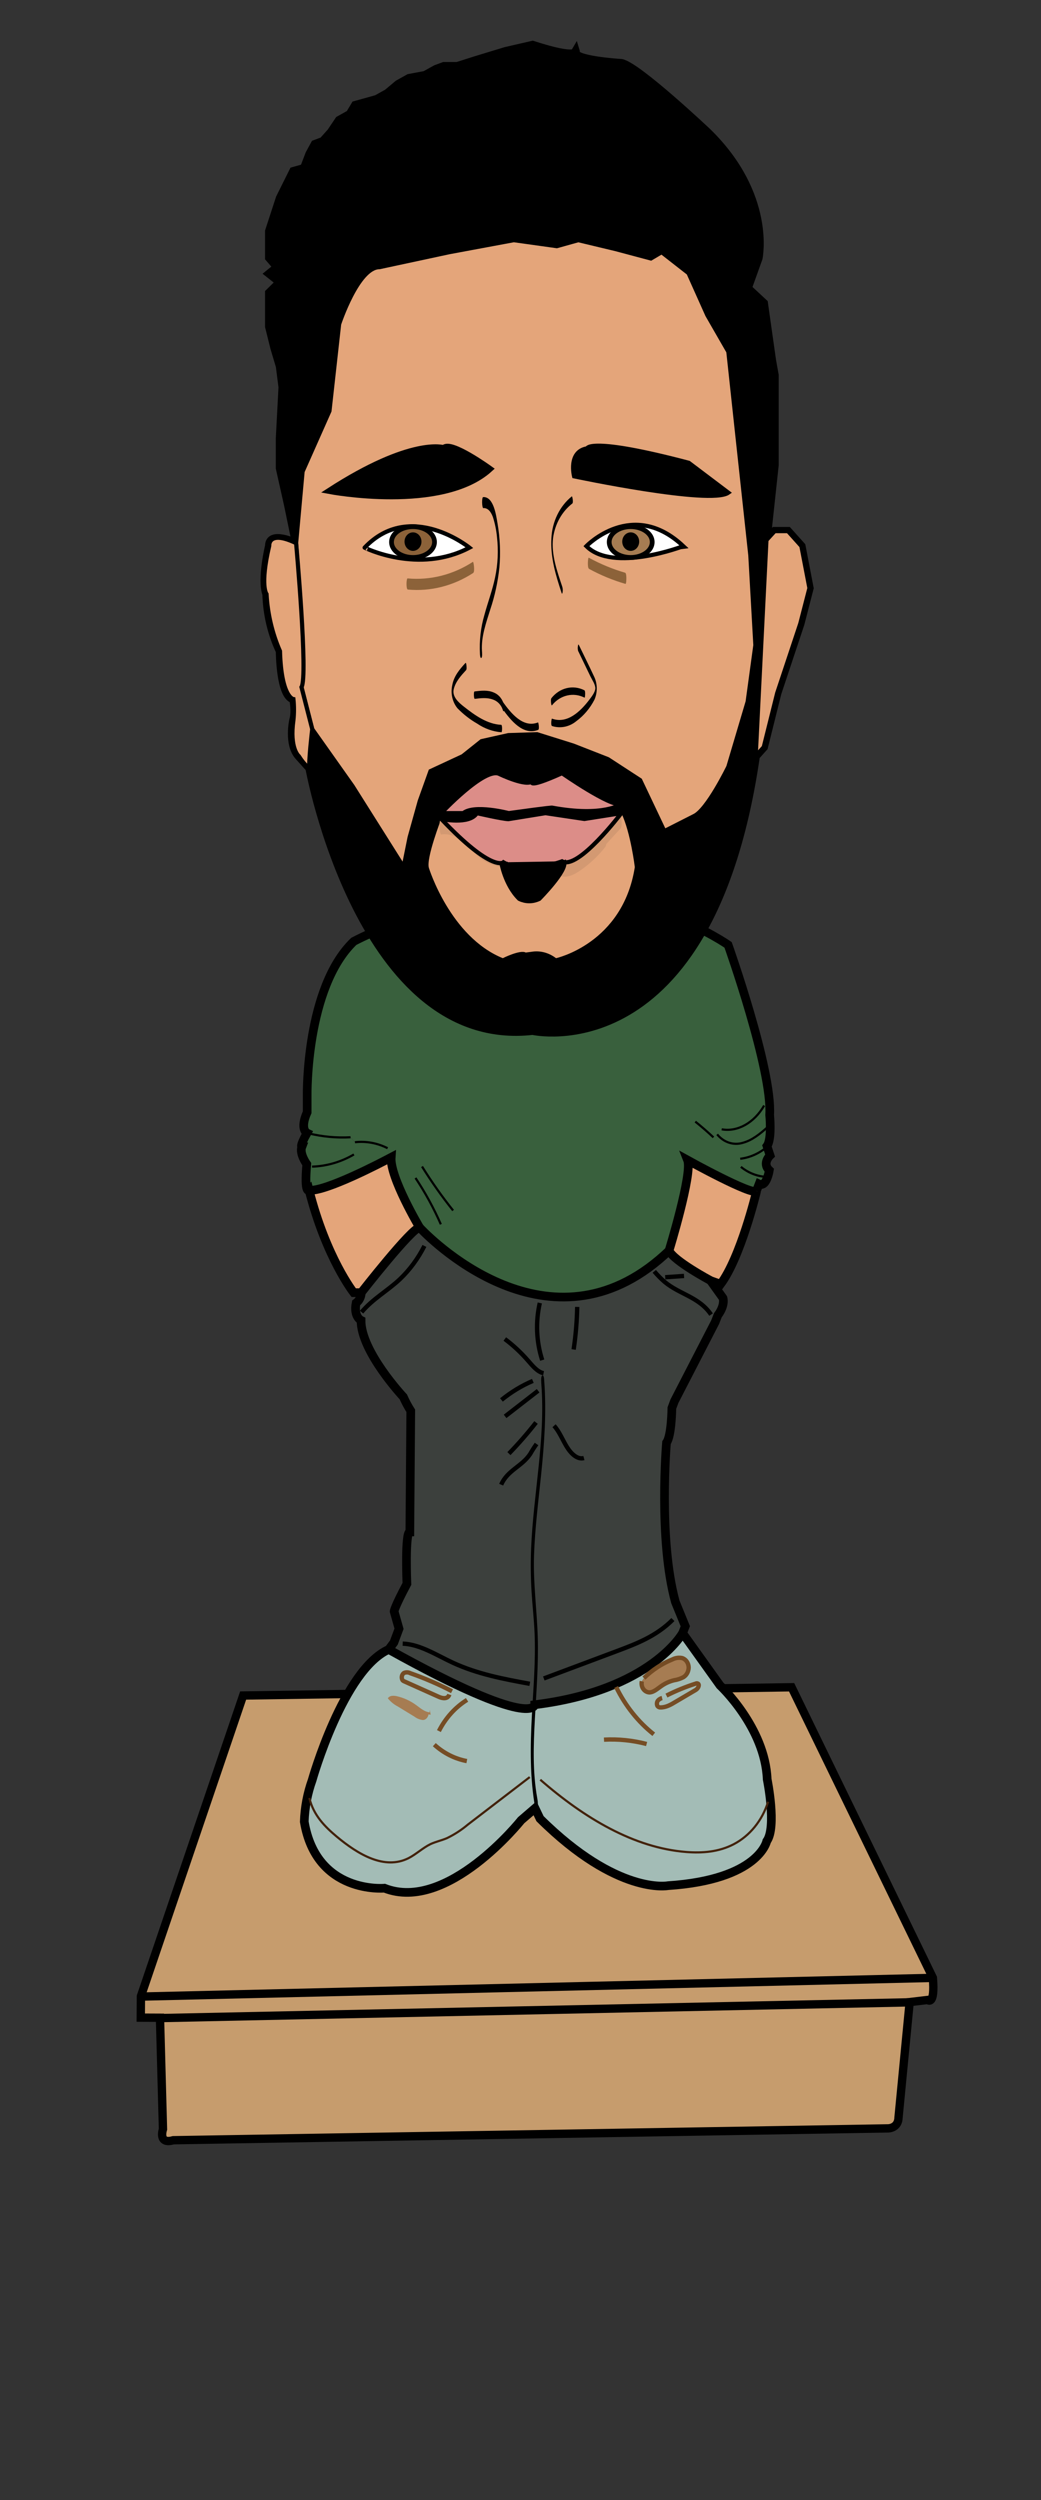 <svg width="125" height="300" viewBox="0 0 125 300" fill="none" xmlns="http://www.w3.org/2000/svg">
<rect x="0" y="0" width="125" height="300" fill="#333333" stroke="none"/>
<g id="smallBobbleHead">
<g id="standboard">
<path id="Vector" d="M29.195 203.464L16.922 239.544L16.903 242.117L19.211 242.128L19.57 255.502C19.57 255.502 18.941 257.364 20.804 256.828L106.651 255.405C106.651 255.405 107.881 255.402 107.894 254.073L109.229 240.251L111.382 239.996C111.382 239.996 112.307 240.791 112.016 237.337L95.054 202.471L29.195 203.464Z" fill="#C69C6D" stroke="black" stroke-miterlimit="10"/>
<path id="Vector_2" d="M19.045 242.174L109.103 240.282" stroke="black" stroke-miterlimit="10"/>
<path id="Vector_3" d="M111.951 237.347L17.017 239.588" stroke="black" stroke-miterlimit="10"/>
</g>
<g id="body">
<path id="Vector_4" d="M92.109 213.532C92.109 213.532 93.277 219.256 92.054 220.955C92.054 220.955 91.112 225.567 80.206 226.294C80.206 226.294 74.145 227.482 64.831 218.255L64.23 217.006L62.555 218.446C62.555 218.446 53.696 229.584 46.157 226.593C46.157 226.593 37.978 227.349 36.529 218.612C36.586 216.905 36.906 215.222 37.475 213.637C37.475 213.637 41.209 200.382 46.676 197.941C64.159 207.661 64.195 204.568 64.195 204.568C78.144 202.858 81.946 195.99 81.946 195.99L86.438 202.264C86.438 202.264 91.854 207.297 92.109 213.532ZM82.049 201.292C82.242 201.178 82.403 201.007 82.517 200.799C82.631 200.59 82.692 200.352 82.695 200.108C82.687 199.858 82.61 199.617 82.475 199.418C82.34 199.219 82.153 199.071 81.939 198.996C81.543 198.905 81.13 198.957 80.761 199.143C79.498 199.646 78.331 200.409 77.321 201.393L77.072 201.753C77.039 201.908 77.037 202.069 77.065 202.225C77.094 202.381 77.154 202.528 77.24 202.655C77.325 202.782 77.435 202.887 77.561 202.961C77.688 203.036 77.827 203.078 77.969 203.085C78.489 203.085 78.938 202.65 79.412 202.326C79.883 201.995 80.402 201.759 80.945 201.627C81.326 201.574 81.699 201.458 82.049 201.282V201.292ZM51.711 205.778L51.611 205.238C51.085 205.18 50.617 204.766 50.156 204.432C49.402 203.877 48.559 203.49 47.674 203.294C47.16 203.182 46.521 203.211 46.26 203.834C46.631 204.335 47.099 204.736 47.628 205.008L49.629 206.232C49.976 206.489 50.376 206.642 50.791 206.674C51.015 206.665 51.229 206.57 51.397 206.404C51.564 206.239 51.675 206.014 51.711 205.767V205.778Z" fill="#A3BCB6"/>
<path id="Vector_5" d="M92.112 137.613L92.454 138.654C92.454 138.654 91.463 139.597 92.364 140.436C92.319 140.707 92.251 140.974 92.16 141.231C91.98 141.764 91.654 142.311 91.141 142.084L90.818 142.912C90.347 143.517 82.562 139.226 82.562 139.226C83.185 140.81 80.335 150.091 80.335 150.091C79.556 150.837 78.734 151.527 77.876 152.157C64.033 162.237 50.388 147.315 50.388 147.315C50.388 147.315 46.802 141.285 46.97 138.866L46.838 138.934L46.541 137.786C45.315 137.164 43.963 136.916 42.623 137.066L42.09 136.45C40.406 136.542 38.719 136.386 37.071 135.986L36.852 135.943C36.852 135.943 35.945 135.518 36.871 133.448V131.371C36.871 131.371 36.687 118.494 42.471 112.943C42.471 112.943 52.799 107.435 59.444 109.159L66.544 108.918C77.292 106.222 87.416 113.368 87.416 113.368C87.416 113.368 92.748 128.372 92.406 133.768C92.406 133.768 92.686 136.677 92.083 137.502L92.112 137.613Z" fill="#39603D"/>
<path id="Vector_6" d="M82.562 139.226C82.562 139.226 90.347 143.528 90.831 142.927C90.773 143.168 88.92 150.847 86.509 154.087L85.302 153.658C85.302 153.658 80.929 151.333 80.335 150.08C80.335 150.08 83.185 140.799 82.562 139.226Z" fill="#E4A57A"/>
<path id="Vector_7" d="M86.8 155.75C86.8 155.75 87.097 156.581 86.177 157.82L85.383 157.751C83.95 155.642 81.61 155.332 79.816 153.834C79.369 153.448 78.95 153.024 78.563 152.564L77.876 152.146C78.734 151.516 79.556 150.826 80.335 150.08C80.929 151.332 85.302 153.658 85.302 153.658L86.8 155.75Z" fill="#3C403D"/>
<path id="Vector_8" d="M86.177 157.82L85.854 158.648L80.936 168.155L80.629 168.983C80.629 168.983 80.603 172.306 79.983 173.13C79.983 173.13 78.989 184.751 81.049 192.246L82.239 195.162L81.917 195.99C81.917 195.99 78.102 202.858 64.166 204.568C64.166 204.568 64.13 207.661 46.647 197.941L47.261 197.117L47.877 195.461L47.29 193.38C47.29 193.38 47.29 192.962 48.826 190.071C48.826 190.071 48.571 183.836 49.178 183.844L49.287 169.307C48.95 168.778 48.651 168.219 48.393 167.637C48.393 167.637 43.288 162.19 43.317 158.453C43.317 158.453 42.413 158.028 42.726 156.369C42.911 156.233 43.063 156.05 43.17 155.834C43.278 155.618 43.337 155.377 43.343 155.13C43.343 155.13 49.455 147.297 50.365 147.304C50.365 147.304 64.011 162.24 77.853 152.146L78.541 152.564C78.927 153.024 79.346 153.449 79.793 153.834C81.588 155.332 83.927 155.634 85.36 157.751L86.177 157.82Z" fill="#3C403D"/>
<path id="Vector_9" d="M82.688 200.097C82.686 200.341 82.624 200.58 82.511 200.788C82.397 200.996 82.236 201.167 82.043 201.282C81.691 201.463 81.317 201.585 80.932 201.642C80.389 201.773 79.87 202.009 79.399 202.34C78.935 202.664 78.476 203.089 77.957 203.1C77.814 203.092 77.675 203.05 77.549 202.976C77.422 202.901 77.312 202.797 77.227 202.669C77.141 202.542 77.081 202.395 77.052 202.239C77.024 202.083 77.026 201.922 77.059 201.768L77.308 201.408C78.318 200.423 79.485 199.66 80.748 199.158C81.117 198.971 81.53 198.919 81.926 199.01C82.138 199.083 82.324 199.226 82.46 199.421C82.596 199.615 82.676 199.851 82.688 200.097V200.097Z" fill="#A67C52"/>
<path id="Vector_10" d="M51.611 205.227L51.711 205.767C51.673 206.012 51.562 206.234 51.394 206.398C51.226 206.561 51.014 206.655 50.791 206.664C50.376 206.631 49.976 206.478 49.63 206.221L47.628 204.997C47.099 204.725 46.631 204.324 46.26 203.823C46.521 203.2 47.16 203.172 47.674 203.283C48.559 203.479 49.402 203.866 50.156 204.421C50.617 204.745 51.085 205.17 51.611 205.227Z" fill="#A67C52"/>
<path id="Vector_11" d="M46.97 138.866C46.799 141.271 50.388 147.29 50.388 147.29C49.478 147.29 43.365 155.116 43.365 155.116H42.458C42.458 155.116 39.16 150.933 37.101 142.815C39.06 143.024 45.815 139.482 46.838 138.945L46.97 138.866Z" fill="#E4A57A"/>
<path id="Vector_12" d="M46.541 137.786L46.838 138.934C45.834 139.485 39.056 143.028 37.1 142.826C37.1 142.826 36.491 143.442 36.823 139.708C36.823 139.708 35.922 138.452 36.232 137.624C36.232 137.624 35.929 137.624 36.852 135.972L37.072 136.015C38.719 136.415 40.406 136.571 42.09 136.479L42.623 137.095C43.961 136.936 45.312 137.174 46.541 137.786V137.786Z" fill="#39603D"/>
<path id="Vector_13" d="M90.831 142.912L91.153 142.084C91.667 142.325 91.993 141.764 92.173 141.231C92.264 140.974 92.332 140.707 92.377 140.435C91.476 139.597 92.467 138.653 92.467 138.653L92.125 137.613L92.096 137.523C92.709 136.699 92.419 133.79 92.419 133.79C92.761 128.39 87.429 113.389 87.429 113.389C87.429 113.389 77.305 106.243 66.557 108.94L59.457 109.181C52.809 107.456 42.484 112.964 42.484 112.964C36.7 118.515 36.884 131.392 36.884 131.392V133.469C35.958 135.539 36.865 135.964 36.865 135.964C35.942 137.617 36.245 137.617 36.245 137.617C35.923 138.445 36.836 139.701 36.836 139.701C36.513 143.434 37.114 142.819 37.114 142.819C39.173 150.936 42.471 155.119 42.471 155.119H43.378C43.372 155.366 43.313 155.607 43.206 155.823C43.099 156.039 42.946 156.222 42.761 156.358C42.439 158.017 43.352 158.442 43.352 158.442C43.323 162.179 48.429 167.626 48.429 167.626C48.686 168.208 48.985 168.767 49.323 169.296L49.213 183.833C48.606 183.833 48.861 190.06 48.861 190.06C47.328 192.94 47.325 193.369 47.325 193.369L47.913 195.45L47.296 197.106L46.683 197.93C41.216 200.371 37.481 213.626 37.481 213.626C36.913 215.211 36.593 216.894 36.536 218.601C37.985 227.338 46.163 226.582 46.163 226.582C53.709 229.563 62.571 218.432 62.571 218.432L64.246 216.992L64.844 218.241C74.158 227.467 80.219 226.279 80.219 226.279C91.124 225.559 92.067 220.941 92.067 220.941C93.29 219.242 92.122 213.518 92.122 213.518C91.867 207.283 86.458 202.25 86.458 202.25L81.965 195.975L82.288 195.147L81.097 192.231C79.038 184.736 80.032 173.116 80.032 173.116C80.645 172.291 80.677 168.968 80.677 168.968L80.984 168.14L85.87 158.665L86.193 157.837C87.113 156.599 86.816 155.767 86.816 155.767L85.318 153.676L86.525 154.104C88.936 150.864 90.789 143.175 90.847 142.945" stroke="black" stroke-width="1.04" stroke-miterlimit="10"/>
<path id="Vector_14" d="M43.365 155.131C43.365 155.131 49.478 147.297 50.388 147.304C50.388 147.304 46.799 141.285 46.97 138.88L46.838 138.949C45.834 139.485 39.056 143.028 37.101 142.826" stroke="black" stroke-width="1.04" stroke-miterlimit="10"/>
<path id="Vector_15" d="M85.302 153.658C85.302 153.658 80.929 151.333 80.335 150.08C80.335 150.08 83.185 140.799 82.562 139.215C82.562 139.215 90.347 143.517 90.831 142.916" stroke="black" stroke-width="1.04" stroke-miterlimit="10"/>
<path id="Vector_16" d="M81.952 195.99C81.952 195.99 78.137 202.858 64.201 204.568C64.201 204.568 64.166 207.661 46.683 197.941" stroke="black" stroke-width="1.04" stroke-miterlimit="10"/>
<path id="Vector_17" d="M50.388 147.304C50.388 147.304 64.034 162.241 77.876 152.146C78.734 151.517 79.556 150.826 80.335 150.08" stroke="black" stroke-width="1.04" stroke-miterlimit="10"/>
<path id="Vector_18" d="M80.8 194.345C78.831 196.335 76.417 197.253 74.061 198.135L65.299 201.415" stroke="black" stroke-width="0.52" stroke-miterlimit="10"/>
<path id="Vector_19" d="M63.614 202.059C60.503 201.487 57.372 200.904 54.403 199.539C52.412 198.618 50.456 197.322 48.355 197.235" stroke="black" stroke-width="0.52" stroke-miterlimit="10"/>
<path id="Vector_20" d="M64.427 173.281C64.153 173.665 63.898 174.065 63.662 174.48C62.668 175.981 60.938 176.42 60.18 178.163" stroke="black" stroke-width="0.52" stroke-miterlimit="10"/>
<path id="Vector_21" d="M64.366 170.7C63.342 172.009 62.254 173.255 61.109 174.433" stroke="black" stroke-width="0.52" stroke-miterlimit="10"/>
<path id="Vector_22" d="M64.615 166.891C63.291 167.917 61.975 168.943 60.651 169.965" stroke="black" stroke-width="0.52" stroke-miterlimit="10"/>
<path id="Vector_23" d="M63.982 165.707C62.641 166.28 61.373 167.049 60.212 167.993" stroke="black" stroke-width="0.52" stroke-miterlimit="10"/>
<path id="Vector_24" d="M64.818 156.354C64.297 158.623 64.398 161.013 65.108 163.216" stroke="black" stroke-width="0.52" stroke-miterlimit="10"/>
<path id="Vector_25" d="M69.311 156.83C69.276 158.543 69.133 160.251 68.881 161.941" stroke="black" stroke-width="0.52" stroke-miterlimit="10"/>
<path id="Vector_26" d="M66.528 171.089C67.154 171.769 67.545 172.774 68.055 173.609C68.565 174.444 69.33 175.182 70.114 174.966" stroke="black" stroke-width="0.52" stroke-miterlimit="10"/>
<path id="Vector_27" d="M65.27 164.785C64.544 164.641 63.963 163.914 63.398 163.27C62.555 162.301 61.622 161.433 60.616 160.682" stroke="black" stroke-width="0.52" stroke-miterlimit="10"/>
<path id="Vector_28" d="M78.564 152.563C78.95 153.023 79.369 153.448 79.816 153.834C81.61 155.332 83.95 155.634 85.383 157.751" stroke="black" stroke-width="0.52" stroke-miterlimit="10"/>
<path id="Vector_29" d="M82.136 153.114L79.877 153.269" stroke="black" stroke-width="0.52" stroke-miterlimit="10"/>
<path id="Vector_30" d="M50.962 149.511C50.201 151.021 49.207 152.371 48.026 153.496C46.531 154.903 44.798 155.829 43.417 157.456" stroke="black" stroke-width="0.52" stroke-miterlimit="10"/>
<path id="Vector_31" d="M73.984 202.441C75.08 204.693 76.626 206.635 78.502 208.114" stroke="#754C24" stroke-width="0.52" stroke-miterlimit="10"/>
<path id="Vector_32" d="M77.644 209.281C75.968 208.843 74.245 208.668 72.525 208.759" stroke="#754C24" stroke-width="0.52" stroke-miterlimit="10"/>
<path id="Vector_33" d="M77.066 201.757C77.032 201.911 77.03 202.073 77.059 202.228C77.088 202.384 77.147 202.531 77.233 202.658C77.319 202.786 77.429 202.89 77.555 202.965C77.681 203.039 77.82 203.081 77.963 203.089C78.483 203.089 78.931 202.653 79.406 202.329C79.876 201.998 80.395 201.762 80.939 201.631C81.323 201.574 81.697 201.452 82.049 201.271C82.242 201.156 82.403 200.985 82.517 200.777C82.631 200.569 82.692 200.33 82.695 200.086C82.687 199.837 82.61 199.596 82.475 199.396C82.34 199.197 82.153 199.05 81.939 198.974C81.542 198.883 81.13 198.935 80.761 199.121C79.498 199.624 78.331 200.387 77.321 201.371" stroke="#754C24" stroke-width="0.52" stroke-miterlimit="10"/>
<path id="Vector_34" d="M80.025 203.47C81.165 202.894 82.34 202.413 83.543 202.03C83.59 202.006 83.641 201.995 83.693 201.999C83.744 202.003 83.794 202.021 83.837 202.052C84.034 202.257 83.776 202.657 83.547 202.79L81.139 204.208C80.555 204.568 79.948 204.903 79.312 204.892C79.242 204.899 79.172 204.886 79.107 204.855C79.042 204.825 78.985 204.777 78.941 204.716C78.891 204.61 78.871 204.489 78.884 204.37C78.898 204.251 78.943 204.139 79.015 204.05C79.152 203.906 79.322 203.808 79.506 203.766" stroke="#754C24" stroke-width="0.52" stroke-miterlimit="10"/>
<path id="Vector_35" d="M56.084 203.985C54.67 204.863 53.499 206.158 52.702 207.729" stroke="#754C24" stroke-width="0.52" stroke-miterlimit="10"/>
<path id="Vector_36" d="M52.15 209.36C53.276 210.384 54.622 211.062 56.055 211.329" stroke="#754C24" stroke-width="0.52" stroke-miterlimit="10"/>
<path id="Vector_37" d="M54.277 202.945C52.652 202.105 50.98 201.384 49.271 200.785C49.15 200.721 49.018 200.687 48.884 200.683C48.75 200.679 48.617 200.707 48.493 200.763C48.431 200.809 48.377 200.869 48.335 200.939C48.293 201.008 48.265 201.087 48.251 201.169C48.238 201.252 48.239 201.337 48.256 201.418C48.273 201.5 48.304 201.577 48.348 201.645C48.398 201.693 48.456 201.73 48.519 201.753L52.699 203.625C53.144 203.823 53.764 203.924 53.957 203.341" stroke="#754C24" stroke-width="0.52" stroke-miterlimit="10"/>
<path id="Vector_38" d="M51.611 205.227C51.085 205.17 50.617 204.756 50.156 204.421C49.402 203.866 48.559 203.479 47.674 203.283C47.16 203.172 46.521 203.2 46.26 203.823C46.631 204.324 47.099 204.725 47.628 204.997L49.63 206.221C49.976 206.478 50.376 206.631 50.791 206.664C51.014 206.655 51.226 206.561 51.394 206.398C51.562 206.234 51.673 206.012 51.711 205.767" stroke="#A3BCB6" stroke-width="0.52" stroke-miterlimit="10"/>
<path id="Vector_39" d="M63.611 213.251C61.139 215.147 58.664 217.045 56.188 218.943C55.412 219.596 54.569 220.143 53.677 220.574C53.031 220.855 52.341 220.995 51.692 221.294C50.775 221.74 49.962 222.518 49.049 222.982C46.179 224.422 43.017 222.554 40.412 220.376C39.05 219.231 37.643 217.856 37.146 215.757" stroke="#42210B" stroke-width="0.26" stroke-miterlimit="10"/>
<path id="Vector_40" d="M64.876 213.564C70.178 218.187 76.143 221.754 82.423 222.24C84.331 222.388 86.296 222.24 88.078 221.319C89.041 220.82 89.906 220.111 90.62 219.234C91.334 218.357 91.883 217.328 92.235 216.21" stroke="#42210B" stroke-width="0.26" stroke-miterlimit="10"/>
<path id="Vector_41" d="M91.757 132.663C90.569 134.737 88.559 135.86 86.658 135.518" stroke="black" stroke-width="0.26" stroke-miterlimit="10"/>
<path id="Vector_42" d="M92.186 135.237C91.266 136.072 90.288 136.846 89.207 137.134C88.658 137.303 88.078 137.298 87.532 137.119C86.986 136.941 86.495 136.596 86.115 136.123" stroke="black" stroke-width="0.26" stroke-miterlimit="10"/>
<path id="Vector_43" d="M92.141 137.588C92.13 137.594 92.12 137.603 92.112 137.613C91.174 138.411 90.058 138.909 88.885 139.053" stroke="black" stroke-width="0.26" stroke-miterlimit="10"/>
<path id="Vector_44" d="M92.27 141.231H92.16C91.008 141.202 89.892 140.78 88.962 140.021" stroke="black" stroke-width="0.26" stroke-miterlimit="10"/>
<path id="Vector_45" d="M83.488 134.593C84.231 135.19 84.96 135.82 85.667 136.486" stroke="black" stroke-width="0.26" stroke-miterlimit="10"/>
<path id="Vector_46" d="M37.472 139.996C39.225 139.942 40.943 139.442 42.497 138.535" stroke="black" stroke-width="0.26" stroke-miterlimit="10"/>
<path id="Vector_47" d="M37.072 136.008C38.719 136.408 40.407 136.564 42.09 136.472" stroke="black" stroke-width="0.26" stroke-miterlimit="10"/>
<path id="Vector_48" d="M46.541 137.786C45.315 137.164 43.963 136.916 42.623 137.066" stroke="black" stroke-width="0.26" stroke-miterlimit="10"/>
<path id="Vector_49" d="M50.675 139.982C51.822 141.824 53.067 143.586 54.406 145.259" stroke="black" stroke-width="0.26" stroke-miterlimit="10"/>
<path id="Vector_50" d="M49.891 141.354C51.056 143.101 52.075 144.964 52.935 146.919" stroke="black" stroke-width="0.26" stroke-miterlimit="10"/>
<path id="Vector_51" d="M65.008 166.175C65.499 172.749 64.04 179.275 63.775 185.824C63.705 187.559 63.723 189.297 63.83 191.029C63.933 192.685 64.12 194.334 64.191 195.99C64.33 199.273 64.043 202.553 63.869 205.825C63.665 209.583 63.617 213.385 64.285 217.075C64.343 217.402 64.479 217.359 64.537 217.075C64.607 216.646 64.598 216.207 64.511 215.782C63.949 212.665 64.053 209.464 64.224 206.307C64.401 203.042 64.666 199.773 64.572 196.497C64.479 193.222 64.011 189.953 64.124 186.648C64.237 183.343 64.653 180.129 64.985 176.878C65.366 173.163 65.631 169.422 65.347 165.686C65.347 165.56 65.311 164.948 65.111 165.056C64.911 165.164 65.001 166.031 65.011 166.182L65.008 166.175Z" fill="black"/>
</g>
<g id="face">
<path id="Vector_52" d="M37.169 92.177C37.169 92.177 43.301 126.038 63.957 123.687C63.957 123.687 85.258 128.536 90.744 90.737L91.712 89.657L93.326 83.177L96.099 74.84L97.199 70.577L96.231 65.537L94.617 63.737H93.023L92.035 64.817L93.003 55.818V45.018L92.681 43.218L91.712 36.378L89.776 34.578L91.067 30.978C91.067 30.978 92.681 23.418 84.935 15.858C84.935 15.858 76.543 7.939 74.607 7.579C74.607 7.579 68.475 7.219 69.12 6.139C69.12 6.139 69.443 7.175 63.957 5.397L60.729 6.139L57.179 7.219L54.92 7.939H53.306L52.338 8.299L51.047 9.018L49.11 9.379L47.819 10.098L46.529 11.178L45.237 11.899L42.656 12.618L42.01 13.698L40.719 14.418L39.751 15.858L38.783 16.938L37.814 17.298L37.169 18.483L36.523 20.178L35.233 20.538L33.619 23.778L32.328 27.738V30.935L33.296 32.058L32.328 32.843L33.619 33.862L32.328 35.132V39.197L32.973 41.782L33.619 43.941L33.941 46.461L33.619 52.581V56.181L34.587 60.501L35.555 65.181C35.555 65.181 32.328 63.655 32.328 65.498C32.328 65.498 31.36 69.501 32.005 71.301C32.072 73.688 32.624 76.026 33.619 78.141C33.619 78.141 33.619 83.541 35.233 83.901C35.233 83.901 35.555 85.341 35.233 86.421C35.233 86.421 34.587 89.301 35.878 90.741L37.169 92.177Z" fill="black" stroke="black" stroke-miterlimit="10"/>
<path id="Vector_53" d="M90.099 66.618L90.706 77.418L89.776 84.214L87.462 92.008C87.462 92.008 84.935 97.217 83.321 97.937L79.771 99.737L76.866 93.617L72.993 91.097L68.82 89.466L64.493 88.109L61.052 88.217L57.825 88.937L55.565 90.737L51.693 92.537L50.402 96.137L49.188 100.479L48.465 104.057L42.333 94.337L37.492 87.497L36.201 82.457V74.84L35.555 65.178L36.333 56.581L39.561 49.316L40.719 38.898C40.719 38.898 42.978 32.058 45.56 32.058L53.952 30.258L61.697 28.818L66.861 29.538L69.443 28.818L73.962 29.898L78.157 31.018L79.448 30.258L82.676 32.778L84.935 37.818L87.459 42.203L88.517 52.016L90.099 66.618Z" fill="#E4A57A" stroke="black" stroke-width="0.5" stroke-miterlimit="10"/>
<path id="Vector_54" d="M68.937 57.157C68.937 57.157 68.175 54.198 70.496 53.802C70.496 53.802 70.754 52.387 82.708 55.537L87.459 59.122C85.335 60.627 68.937 57.157 68.937 57.157Z" fill="black" stroke="black" stroke-width="0.5" stroke-miterlimit="10"/>
<path id="Vector_55" d="M58.809 56.275C58.809 56.275 54.045 52.826 53.28 53.794C53.28 53.794 49.43 52.531 39.557 58.906C39.557 58.906 53.08 61.48 58.809 56.275Z" fill="black" stroke="black" stroke-width="0.75" stroke-miterlimit="10"/>
<path id="Vector_56" d="M70.411 65.537C70.411 65.537 75.937 59.778 82.049 65.537C82.046 65.537 73.639 68.777 70.411 65.537Z" fill="white" stroke="black" stroke-width="0.5" stroke-miterlimit="10"/>
<path id="Vector_57" d="M56.369 65.718C56.369 65.718 49.249 59.958 43.782 65.718C43.772 65.718 50.237 68.958 56.369 65.718Z" fill="white" stroke="black" stroke-width="0.5" stroke-miterlimit="10"/>
<path id="Vector_58" d="M58.05 60.969C58.648 60.944 58.999 61.52 59.196 62.078C59.44 62.847 59.602 63.646 59.677 64.457C59.86 66.064 59.785 67.694 59.454 69.27C59.132 70.819 58.573 72.287 58.163 73.803C57.723 75.311 57.542 76.899 57.631 78.483C57.631 78.551 57.666 79.052 57.802 78.947C57.938 78.843 57.883 78.263 57.873 78.119C57.76 76.416 58.38 74.71 58.873 73.13C59.415 71.515 59.781 69.834 59.964 68.122C60.119 66.357 60.045 64.576 59.745 62.834C59.574 61.847 59.287 59.594 58.022 59.648C57.828 59.648 57.86 60.998 58.05 60.987V60.969Z" fill="black"/>
<path id="Vector_59" d="M55.888 79.559C55.194 80.319 54.503 81.121 54.306 82.223C54.199 82.704 54.198 83.208 54.306 83.689C54.413 84.171 54.625 84.616 54.923 84.984C55.636 85.719 56.435 86.341 57.298 86.835C58.179 87.433 59.175 87.789 60.203 87.871C60.316 87.871 60.326 86.982 60.184 86.979C58.496 86.899 57.024 85.837 55.685 84.783C55.091 84.315 54.258 83.605 54.487 82.688C54.716 81.769 55.368 81.067 55.962 80.419C56.059 80.315 56.023 80.002 56.011 79.869C56.011 79.826 55.972 79.48 55.898 79.559H55.888Z" fill="black"/>
<path id="Vector_60" d="M69.443 78.159L70.889 81.154C71.073 81.539 71.509 82.159 71.483 82.619C71.457 83.08 71.028 83.62 70.763 83.969C69.669 85.409 68.088 86.9 66.274 86.234C66.229 86.216 66.106 87.058 66.293 87.126C66.785 87.283 67.303 87.311 67.806 87.21C68.31 87.109 68.786 86.881 69.198 86.543C70.096 85.885 70.843 85.001 71.38 83.962C71.575 83.517 71.67 83.026 71.657 82.532C71.645 82.037 71.524 81.553 71.306 81.122C70.725 79.869 70.105 78.638 69.508 77.396C69.43 77.234 69.398 77.496 69.392 77.558C69.356 77.763 69.372 77.974 69.437 78.17L69.443 78.159Z" fill="black"/>
<path id="Vector_61" d="M68.659 59.566C67.938 60.147 67.344 60.902 66.92 61.774C66.496 62.647 66.253 63.614 66.21 64.605C66.077 66.891 66.742 69.073 67.446 71.186C67.507 71.366 67.559 71.064 67.562 71.02C67.591 70.817 67.575 70.608 67.517 70.412C66.907 68.576 66.171 66.546 66.413 64.551C66.526 63.724 66.789 62.93 67.186 62.219C67.584 61.509 68.107 60.896 68.724 60.419C68.872 60.303 68.724 59.504 68.659 59.558V59.566Z" fill="black"/>
<path id="Vector_62" d="M56.995 83.865C57.715 83.778 58.473 83.681 59.17 83.94C59.453 84.029 59.711 84.193 59.924 84.418C60.137 84.643 60.297 84.923 60.39 85.233C60.39 85.233 60.416 85.362 60.455 85.359C60.494 85.355 60.51 85.244 60.513 85.229C60.553 85.02 60.553 84.804 60.513 84.596C60.435 84.257 60.284 83.945 60.074 83.686C59.863 83.427 59.6 83.229 59.306 83.109C58.573 82.778 57.754 82.878 56.989 82.972C56.847 82.99 56.898 83.879 57.008 83.865H56.995Z" fill="black"/>
<path id="Vector_63" d="M70.157 82.825C69.495 82.493 68.755 82.406 68.046 82.577C67.337 82.748 66.696 83.168 66.216 83.775C66.126 83.897 66.158 84.182 66.168 84.326C66.168 84.365 66.216 84.722 66.281 84.635C66.758 84.037 67.395 83.625 68.098 83.46C68.801 83.294 69.532 83.385 70.186 83.717C70.25 83.753 70.263 83.303 70.263 83.267C70.263 83.163 70.263 82.882 70.163 82.825H70.157Z" fill="black"/>
<path id="Vector_64" d="M60.361 85.1C61.365 86.486 62.827 88.293 64.622 87.584C64.799 87.512 64.654 86.669 64.602 86.691C62.818 87.393 61.375 85.611 60.387 84.239C60.319 84.142 60.287 84.531 60.287 84.552C60.261 84.739 60.287 84.93 60.361 85.1V85.1Z" fill="black"/>
<path id="Vector_65" d="M60.445 103.477C60.445 103.477 59.274 104.557 52.98 98.275C52.98 98.275 51.15 102.981 51.499 104.151C51.499 104.151 54.052 112.409 60.374 114.983C60.374 114.983 62.462 113.935 63.127 114.306L63.792 114.22C64.834 114.04 65.898 114.313 66.764 114.983C66.764 114.983 74.785 113.237 76.227 104.057C76.227 104.057 75.734 99.917 74.614 97.577C74.614 97.577 69.25 105.357 67.494 103.359C67.494 103.359 64.447 104.392 63.802 104.133C62.659 104.108 61.527 103.887 60.445 103.477V103.477Z" fill="#E4A57A"/>
<path id="Vector_66" d="M72.551 99.863C71.828 100.79 71 101.609 70.089 102.3C69.243 102.941 68.172 103.679 67.12 103.243L67.158 105.043C67.771 104.637 68.51 104.77 69.172 104.525C69.824 104.242 70.418 103.815 70.918 103.269C72.151 102.034 73.316 100.705 74.51 99.42C74.704 99.211 74.63 98.582 74.61 98.319C74.61 98.218 74.546 97.552 74.381 97.7C72.685 99.221 70.855 100.548 68.92 101.659C67.982 102.236 66.999 102.718 65.983 103.099C64.915 103.457 63.784 103.52 62.688 103.283L62.73 105.083L67.787 104.662C68.039 104.64 68.02 102.898 67.749 102.862L67.426 102.837C67.216 102.837 67.165 104.593 67.465 104.637L67.787 104.665L67.749 102.865L62.688 103.287C62.44 103.305 62.449 105.011 62.73 105.087C63.849 105.329 65.005 105.258 66.093 104.878C67.128 104.482 68.13 103.985 69.088 103.395C71.008 102.277 72.824 100.95 74.51 99.435L74.381 97.714C73.219 98.967 72.077 100.234 70.886 101.465C70.388 102.027 69.79 102.466 69.13 102.754C68.485 102.999 67.733 102.865 67.12 103.272C66.861 103.445 66.861 104.935 67.158 105.072C68.204 105.504 69.256 104.777 70.102 104.151C71.058 103.442 71.927 102.594 72.683 101.631C72.868 101.397 72.803 100.817 72.78 100.529C72.78 100.453 72.687 99.741 72.551 99.913V99.863Z" fill="#D39972"/>
<path id="Vector_67" d="M63.957 102.548C62.869 102.455 61.782 102.365 60.697 102.264C59.613 102.163 58.644 101.961 57.76 101.27C56.292 100.126 54.972 98.03 52.948 98.34C52.648 98.39 52.783 100.158 52.987 100.14C55.081 99.805 56.363 102.069 57.925 103.171C58.759 103.714 59.7 104.018 60.665 104.057C61.775 104.165 62.885 104.251 63.995 104.348C64.202 104.366 64.257 102.591 63.957 102.548Z" fill="#D39972"/>
<path id="Vector_68" d="M52.983 97.577C52.983 97.577 58.128 92.091 59.913 92.854C59.913 92.854 63.311 94.506 63.957 93.7C63.957 93.7 62.95 94.827 67.487 92.782C67.487 92.782 73.316 96.857 74.607 96.497C74.607 96.497 72.484 98.063 66.284 96.918C66.284 96.918 66.284 96.857 61.091 97.577C61.091 97.577 56.972 96.497 55.623 97.577H52.983Z" fill="#DC8D88" stroke="black" stroke-width="0.5" stroke-miterlimit="10"/>
<path id="Vector_69" d="M74.607 97.577C74.607 97.577 69.404 104.457 67.487 103.359C67.487 103.359 63.069 105.058 60.448 103.477C60.448 103.477 59.115 104.734 52.983 98.275C52.983 98.275 56.379 99.017 57.263 97.577C57.263 97.577 60.407 98.297 61.052 98.297L65.496 97.577L70.173 98.275L74.607 97.577Z" fill="#DC8D88" stroke="black" stroke-width="0.5" stroke-miterlimit="10"/>
<path id="Vector_70" d="M49.592 66.898C51.018 66.898 52.174 66.07 52.174 65.048C52.174 64.026 51.018 63.198 49.592 63.198C48.166 63.198 47.01 64.026 47.01 65.048C47.01 66.07 48.166 66.898 49.592 66.898Z" fill="#8C6239" stroke="black" stroke-width="0.57" stroke-miterlimit="10"/>
<path id="Vector_71" d="M75.734 66.898C77.16 66.898 78.316 66.07 78.316 65.048C78.316 64.026 77.16 63.198 75.734 63.198C74.308 63.198 73.152 64.026 73.152 65.048C73.152 66.07 74.308 66.898 75.734 66.898Z" fill="#A67C52" stroke="black" stroke-width="0.57" stroke-miterlimit="10"/>
<path id="Vector_72" d="M49.591 65.894C50.037 65.894 50.398 65.491 50.398 64.994C50.398 64.497 50.037 64.094 49.591 64.094C49.146 64.094 48.784 64.497 48.784 64.994C48.784 65.491 49.146 65.894 49.591 65.894Z" fill="black" stroke="black" stroke-width="0.42" stroke-miterlimit="10"/>
<path id="Vector_73" d="M75.734 65.894C76.179 65.894 76.54 65.491 76.54 64.994C76.54 64.497 76.179 64.094 75.734 64.094C75.288 64.094 74.927 64.497 74.927 64.994C74.927 65.491 75.288 65.894 75.734 65.894Z" fill="black" stroke="black" stroke-width="0.42" stroke-miterlimit="10"/>
<path id="Vector_74" d="M35.265 65.923V68.378C35.264 68.59 35.285 68.802 35.329 69.008C35.329 69.044 35.381 69.267 35.458 69.267C35.536 69.267 35.568 69.047 35.578 69.001C35.605 68.792 35.617 68.582 35.613 68.371V65.912C35.614 65.7 35.593 65.488 35.549 65.282C35.549 65.25 35.497 65.023 35.419 65.026C35.342 65.03 35.31 65.246 35.3 65.289C35.272 65.499 35.26 65.711 35.265 65.923V65.923Z" fill="black"/>
<path id="Vector_75" d="M33.8 66.11C33.9 66.934 33.961 67.763 33.98 68.594C33.98 68.691 33.98 68.785 33.98 68.882C33.98 69.188 33.98 68.716 33.98 69.026C33.98 69.178 33.97 69.33 33.948 69.48C33.9 69.835 33.79 70.176 33.626 70.484C33.5 70.833 33.466 71.216 33.529 71.586C33.529 71.768 33.56 71.948 33.619 72.118C33.642 72.162 33.703 72.309 33.758 72.205C34.287 71.208 34.336 70.002 34.329 68.871C34.313 67.644 34.229 66.419 34.077 65.203C34.061 65.08 33.961 64.558 33.829 64.89C33.728 65.287 33.716 65.706 33.793 66.11H33.8Z" fill="black"/>
<path id="Vector_76" d="M32.999 66.412L33.361 70.552C33.361 70.667 33.386 71.139 33.522 71.186C33.657 71.233 33.68 70.826 33.687 70.754C33.821 69.246 33.839 67.729 33.741 66.218C33.741 66.099 33.712 65.627 33.58 65.581C33.448 65.534 33.422 65.941 33.415 66.013C33.282 67.411 33.242 68.819 33.296 70.225C33.296 70.369 33.296 71.096 33.49 71.114C33.683 71.132 33.648 70.275 33.645 70.217C33.609 69.377 33.628 68.535 33.703 67.697L33.38 67.255V71.243C33.38 71.384 33.38 72.115 33.577 72.133C33.774 72.151 33.732 71.294 33.732 71.236V67.262C33.732 67.08 33.715 66.899 33.68 66.722C33.68 66.653 33.645 66.441 33.583 66.405C33.425 66.308 33.403 66.722 33.396 66.819C33.294 67.951 33.265 69.089 33.309 70.225H33.657C33.613 69.12 33.644 68.012 33.751 66.913L33.428 66.707C33.428 66.772 33.428 66.841 33.428 66.905C33.448 67.222 33.428 66.83 33.428 67.013C33.428 67.197 33.428 67.309 33.444 67.456C33.461 67.604 33.444 67.755 33.444 67.903V68.209C33.444 68.799 33.406 69.289 33.354 69.868L33.677 70.073L33.312 65.937C33.312 65.826 33.273 65.217 33.083 65.318C33.005 65.368 32.996 65.678 32.989 65.732C32.97 65.96 32.97 66.191 32.989 66.419L32.999 66.412Z" fill="black"/>
<path id="Vector_77" d="M56.779 67.424C54.41 68.966 51.673 69.658 48.94 69.408C48.788 69.408 48.743 70.725 48.972 70.747C51.704 70.998 54.44 70.305 56.808 68.763C56.96 68.662 56.931 68.256 56.924 68.09C56.924 68.043 56.863 67.37 56.779 67.424V67.424Z" fill="#8C6239"/>
<path id="Vector_78" d="M70.734 68.266C72.13 69.026 73.591 69.629 75.095 70.066C75.211 70.102 75.211 69.458 75.211 69.393C75.211 69.267 75.211 68.774 75.062 68.727C73.56 68.29 72.1 67.687 70.705 66.927C70.609 66.873 70.586 67.55 70.589 67.6C70.589 67.758 70.589 68.176 70.734 68.266Z" fill="#8C6239"/>
<path id="Vector_79" d="M35.555 65.177C35.555 65.177 37.008 81.197 36.201 82.457L37.492 87.497C37.492 87.497 37.008 91.637 37.169 92.177C37.169 92.177 36.685 91.997 35.878 90.737C35.878 90.737 34.749 89.837 35.233 86.417C35.32 85.58 35.32 84.734 35.233 83.897C35.233 83.897 33.78 83.717 33.619 78.137C32.683 75.998 32.135 73.673 32.005 71.297C32.005 71.297 31.198 70.311 32.328 65.494C32.328 65.494 32.163 63.557 35.555 65.177Z" fill="#E4A57A" stroke="black" stroke-width="0.5" stroke-miterlimit="10"/>
<path id="Vector_80" d="M92.032 64.814L93.02 63.734H94.614L96.228 65.534L97.196 70.574L96.096 74.836L93.323 83.174L91.709 89.653L90.741 90.733L92.032 64.814Z" fill="#E4A57A" stroke="black" stroke-width="0.5" stroke-miterlimit="10"/>
<g id="Vector_81">
<path d="M60.445 103.477C60.445 103.477 60.871 106.037 62.492 107.657C62.827 107.814 63.188 107.895 63.552 107.895C63.916 107.895 64.276 107.814 64.612 107.657C64.612 107.657 67.949 104.276 67.484 103.358" fill="black"/>
<path d="M60.445 103.477C60.445 103.477 60.871 106.037 62.492 107.657C62.827 107.814 63.188 107.895 63.552 107.895C63.916 107.895 64.276 107.814 64.612 107.657C64.612 107.657 67.949 104.276 67.484 103.358" stroke="black" stroke-miterlimit="10"/>
</g>
</g>
</g>
</svg>
